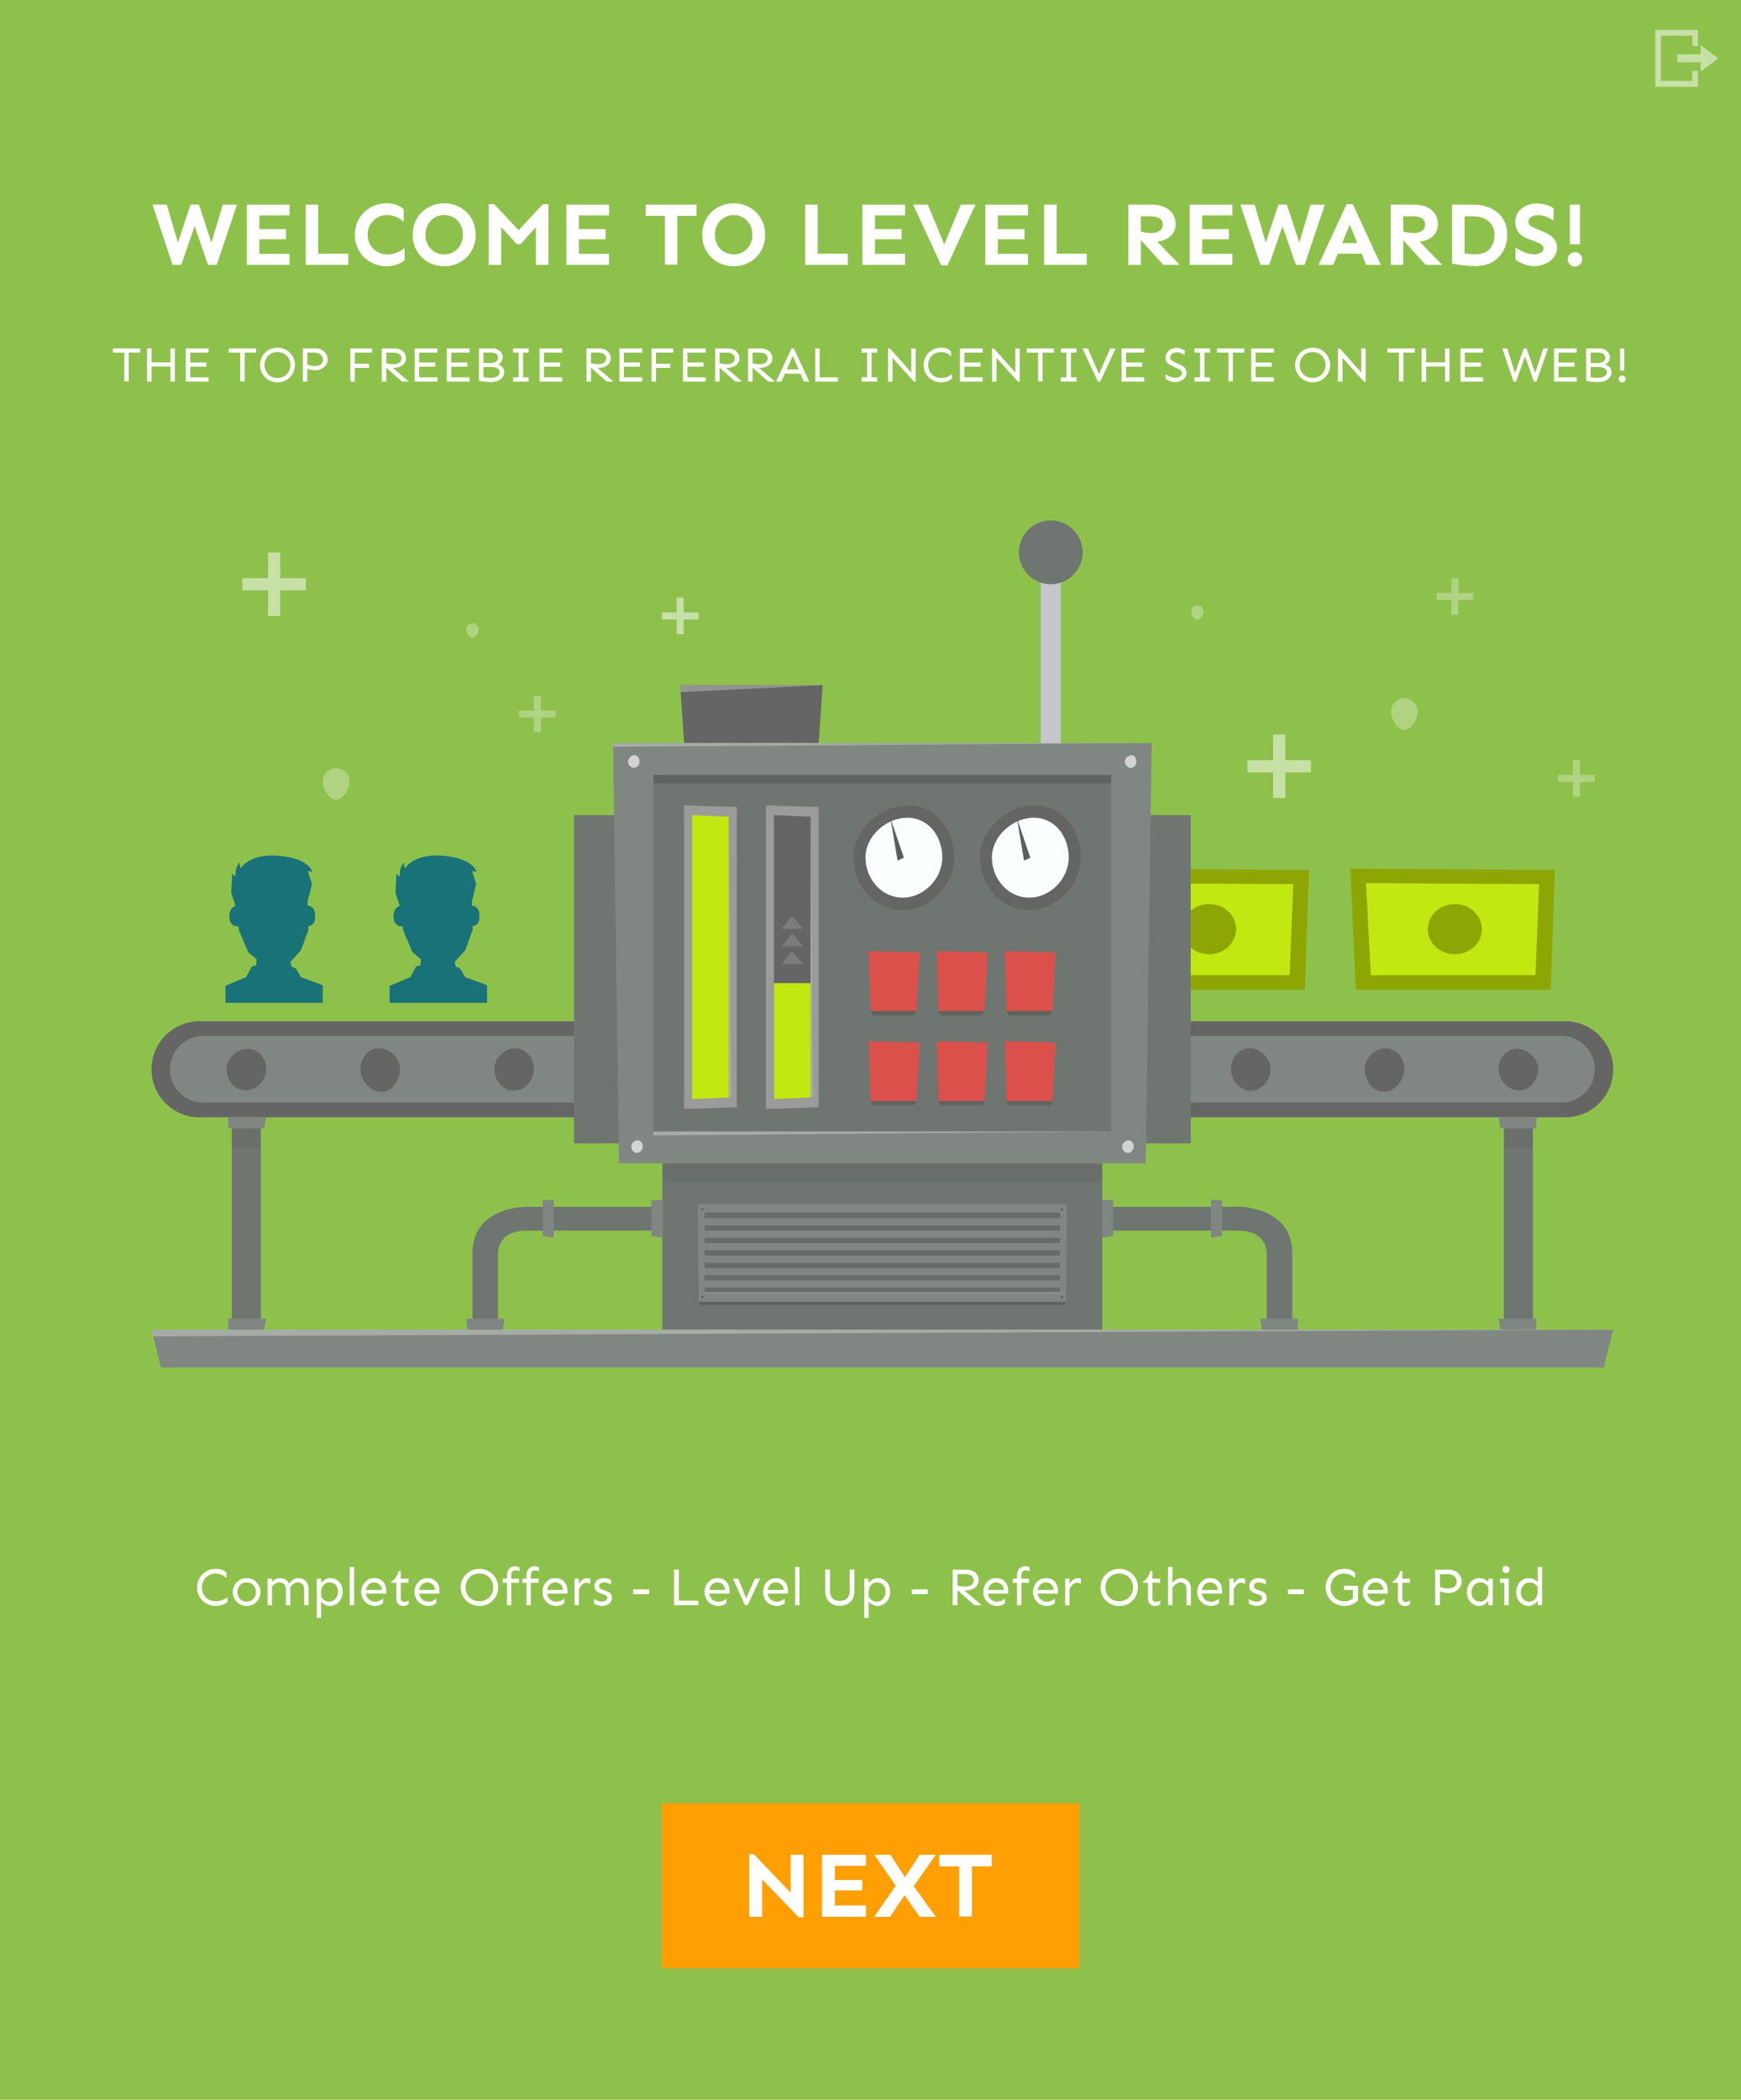 <?xml version="1.0" encoding="utf-8"?>
<!-- Generator: Adobe Illustrator 16.0.0, SVG Export Plug-In . SVG Version: 6.00 Build 0)  -->
<!DOCTYPE svg PUBLIC "-//W3C//DTD SVG 1.1//EN" "http://www.w3.org/Graphics/SVG/1.1/DTD/svg11.dtd">
<svg version="1.1" id="Layer_1" xmlns="http://www.w3.org/2000/svg" xmlns:xlink="http://www.w3.org/1999/xlink" x="0px" y="0px"
	 width="481.009px" height="579.844px" viewBox="0 0 481.009 579.844" enable-background="new 0 0 481.009 579.844"
	 xml:space="preserve">
<g>
	<rect fill="#8EC14C" width="481.009" height="579.844"/>
	<g>
		<g>
			<path fill="#FFFFFF" d="M59.859,73.152h-2.385l-3.701-10.707l-3.702,10.707h-2.385l-5.54-16.644h3.925l3.081,10.508l3.502-10.508
				h2.311l3.453,10.508l3.13-10.508h3.925L59.859,73.152z"/>
			<path fill="#FFFFFF" d="M71.658,59.489v3.776h7.353v2.807h-7.353v4.024h8.322v3.055H68.205V56.508h11.775v2.981H71.658z"/>
			<path fill="#FFFFFF" d="M87.903,70.047h8.322v3.105H84.45V56.508h3.453V70.047z"/>
			<path fill="#FFFFFF" d="M106.831,56.136c2.086,0,3.552,0.621,4.695,1.615v3.477c-1.217-0.919-2.385-1.838-4.596-1.838
				c-2.981,0-5.366,2.335-5.366,5.44c0,3.105,2.385,5.416,5.366,5.416c2.211,0,3.602-0.795,4.844-1.764v3.354
				c-1.143,1.019-2.857,1.689-4.943,1.689c-4.77,0-8.794-3.552-8.794-8.694S102.061,56.136,106.831,56.136L106.831,56.136z"/>
			<path fill="#FFFFFF" d="M131.422,64.83c0,5.142-3.925,8.694-8.694,8.694s-8.719-3.552-8.719-8.694s3.95-8.694,8.719-8.694
				S131.422,59.688,131.422,64.83z M117.536,64.83c0,3.105,2.211,5.416,5.192,5.416s5.167-2.31,5.167-5.416
				c0-3.105-2.186-5.44-5.167-5.44S117.536,61.725,117.536,64.83z"/>
			<path fill="#FFFFFF" d="M151.518,73.152h-3.453V62.719l-4.248,4.72h-1.019l-4.322-4.72v10.433h-3.453V56.384h1.516l6.757,7.179
				l6.707-7.179h1.516V73.152z"/>
			<path fill="#FFFFFF" d="M159.937,59.489v3.776h7.353v2.807h-7.353v4.024h8.322v3.055h-11.775V56.508h11.775v2.981H159.937z"/>
			<path fill="#FFFFFF" d="M192.452,59.614h-5.316v13.464h-3.428V59.614h-5.316v-3.105h14.06V59.614z"/>
			<path fill="#FFFFFF" d="M211.405,64.83c0,5.142-3.925,8.694-8.694,8.694s-8.719-3.552-8.719-8.694s3.95-8.694,8.719-8.694
				S211.405,59.688,211.405,64.83z M197.519,64.83c0,3.105,2.211,5.416,5.192,5.416s5.167-2.31,5.167-5.416
				c0-3.105-2.186-5.44-5.167-5.44S197.519,61.725,197.519,64.83z"/>
			<path fill="#FFFFFF" d="M225.911,70.047h8.322v3.105h-11.775V56.508h3.453V70.047z"/>
			<path fill="#FFFFFF" d="M241.733,59.489v3.776h7.353v2.807h-7.353v4.024h8.322v3.055H238.28V56.508h11.775v2.981H241.733z"/>
			<path fill="#FFFFFF" d="M261.754,73.276h-1.714l-7.75-16.768h4.049l4.546,11.005l4.571-11.005h4.049L261.754,73.276z"/>
			<path fill="#FFFFFF" d="M275.689,59.489v3.776h7.353v2.807h-7.353v4.024h8.322v3.055h-11.775V56.508h11.775v2.981H275.689z"/>
			<path fill="#FFFFFF" d="M291.934,70.047h8.322v3.105h-11.775V56.508h3.453V70.047z"/>
			<path fill="#FFFFFF" d="M321.419,73.152l-6.21-6.832v6.832h-3.453V56.508h6.757c3.105,0,6.285,1.714,6.285,5.391
				c0,2.882-2.36,4.596-5.068,4.819l6.235,6.434H321.419z M315.209,59.737v4.198c0.819,0.249,1.813,0.422,2.807,0.422
				c1.987,0,3.254-0.845,3.254-2.335c0-1.615-1.416-2.285-3.205-2.285L315.209,59.737z"/>
			<path fill="#FFFFFF" d="M332.149,59.489v3.776h7.353v2.807h-7.353v4.024h8.322v3.055h-11.775V56.508h11.775v2.981H332.149z"/>
			<path fill="#FFFFFF" d="M360.417,73.152h-2.385l-3.701-10.707l-3.702,10.707h-2.385l-5.54-16.644h3.925l3.081,10.508
				l3.502-10.508h2.311l3.453,10.508l3.13-10.508h3.925L360.417,73.152z"/>
			<path fill="#FFFFFF" d="M376.189,70.047h-6.583l-1.267,3.105h-4.049l7.75-16.768h1.714l7.75,16.768h-4.049L376.189,70.047z
				 M374.997,67.115l-2.086-5.092l-2.087,5.092H374.997z"/>
			<path fill="#FFFFFF" d="M393.9,73.152l-6.21-6.832v6.832h-3.453V56.508h6.757c3.105,0,6.285,1.714,6.285,5.391
				c0,2.882-2.36,4.596-5.068,4.819l6.235,6.434H393.9z M387.69,59.737v4.198c0.819,0.249,1.813,0.422,2.807,0.422
				c1.987,0,3.254-0.845,3.254-2.335c0-1.615-1.416-2.285-3.205-2.285L387.69,59.737z"/>
			<path fill="#FFFFFF" d="M416.43,64.731c0,4.918-3.254,8.744-8.62,8.744c-2.285,0-4.621-0.273-6.632-0.67V56.508h6.036
				C412.058,56.508,416.43,59.365,416.43,64.731z M404.63,59.738v10.21c0.994,0.199,2.136,0.273,3.081,0.273
				c3.428,0,5.191-2.26,5.191-5.366c0-3.329-2.583-5.117-5.813-5.117H404.63z"/>
			<path fill="#FFFFFF" d="M429.221,57.502v3.403c-1.192-0.746-2.509-1.491-4.223-1.491c-1.292,0-2.732,0.546-2.732,1.813
				c0,1.093,1.093,1.515,2.484,2.087l2.037,0.844c2.335,0.994,3.378,2.41,3.378,4.248c0,2.956-2.856,5.067-6.31,5.067
				c-1.938,0-3.801-0.795-5.142-1.739v-3.403c1.441,1.043,3.229,1.888,5.217,1.888c1.391,0,2.534-0.546,2.534-1.64
				c0-0.87-0.969-1.391-1.938-1.739l-2.559-0.994c-2.583-0.994-3.304-2.683-3.304-4.621c0-3.056,2.807-5.043,5.912-5.043
				C426.514,56.185,428.153,56.806,429.221,57.502z"/>
			<path fill="#FFFFFF" d="M437.12,71.612c0,1.093-0.894,2.012-1.987,2.012c-1.093,0-1.987-0.919-1.987-2.012
				c0-1.093,0.894-1.987,1.987-1.987C436.226,69.625,437.12,70.519,437.12,71.612z M436.524,67.438h-2.782v-10.93h2.782V67.438z"/>
			<path fill="#FFFFFF" d="M38.734,97.375h-3.158v7.957h-1.23v-7.957h-3.158v-1.162h7.547V97.375z"/>
			<path fill="#FFFFFF" d="M48.318,96.213v9.16h-1.23v-4.143h-5.223v4.143h-1.23v-9.16h1.23v3.855h5.223v-3.855H48.318z"/>
			<path fill="#FFFFFF" d="M52.557,97.375v2.721h4.457v1.162h-4.457v2.953h5.045v1.162h-6.275v-9.16h6.275v1.162H52.557z"/>
			<path fill="#FFFFFF" d="M70.754,97.375h-3.158v7.957h-1.23v-7.957h-3.158v-1.162h7.547V97.375z"/>
			<path fill="#FFFFFF" d="M81.486,100.793c0,2.625-2.064,4.785-4.826,4.785s-4.826-2.16-4.826-4.785s2.064-4.785,4.826-4.785
				S81.486,98.168,81.486,100.793z M73.092,100.793c0,2.051,1.518,3.582,3.568,3.582s3.568-1.531,3.568-3.582
				s-1.518-3.582-3.568-3.582S73.092,98.742,73.092,100.793z"/>
			<path fill="#FFFFFF" d="M90.51,99.303c0,1.613-1.504,2.939-3.391,2.939c-0.943,0-1.736-0.232-2.215-0.451v3.582h-1.23v-9.16h3.65
				C88.896,96.213,90.51,97.416,90.51,99.303z M89.252,99.303c0-1.162-1.094-1.928-2.27-1.928h-2.078v3.295
				c0.492,0.205,1.354,0.41,2.174,0.41C88.459,101.08,89.252,100.328,89.252,99.303z"/>
			<path fill="#FFFFFF" d="M98.029,97.375v3.063h3.938v1.162h-3.938v3.773h-1.23v-9.16h5.988v1.162H98.029z"/>
			<path fill="#FFFFFF" d="M111.059,105.373l-4.348-3.855v3.855h-1.23v-9.16h3.514c1.572,0,3.186,0.861,3.186,2.748
				c0,1.709-1.668,2.611-3.254,2.611c-0.123,0-0.273,0-0.451-0.014l4.471,3.814H111.059z M106.711,97.375v2.939
				c0.602,0.164,1.34,0.26,2.037,0.26c1.381,0,2.174-0.629,2.174-1.613c0-1.025-0.957-1.586-2.133-1.586H106.711z"/>
			<path fill="#FFFFFF" d="M115.816,97.375v2.721h4.457v1.162h-4.457v2.953h5.045v1.162h-6.275v-9.16h6.275v1.162H115.816z"/>
			<path fill="#FFFFFF" d="M124.689,97.375v2.721h4.457v1.162h-4.457v2.953h5.045v1.162h-6.275v-9.16h6.275v1.162H124.689z"/>
			<path fill="#FFFFFF" d="M139.318,102.789c0,1.531-1.436,2.721-3.65,2.721c-1.135,0-2.475-0.15-3.336-0.342v-8.955h3.664
				c1.627,0,2.885,0.984,2.885,2.475c0,0.752-0.396,1.627-1.34,1.982C138.348,100.834,139.318,101.463,139.318,102.789z
				 M133.563,97.375v2.871h2.146c1.148,0,1.914-0.588,1.914-1.422c0-0.971-0.766-1.449-1.914-1.449H133.563z M138.061,102.789
				c0-0.998-1.053-1.449-2.324-1.449h-2.174v2.844c0.656,0.123,1.572,0.164,2.078,0.164
				C137.008,104.348,138.061,103.746,138.061,102.789z"/>
			<path fill="#FFFFFF" d="M144.514,97.375v6.836h1.545v1.162h-4.32v-1.162h1.545v-6.836h-1.545v-1.162h4.32v1.162H144.514z"/>
			<path fill="#FFFFFF" d="M150.297,97.375v2.721h4.457v1.162h-4.457v2.953h5.045v1.162h-6.275v-9.16h6.275v1.162H150.297z"/>
			<path fill="#FFFFFF" d="M167.619,105.373l-4.348-3.855v3.855h-1.23v-9.16h3.514c1.572,0,3.186,0.861,3.186,2.748
				c0,1.709-1.668,2.611-3.254,2.611c-0.123,0-0.273,0-0.451-0.014l4.471,3.814H167.619z M163.271,97.375v2.939
				c0.602,0.164,1.34,0.26,2.037,0.26c1.381,0,2.174-0.629,2.174-1.613c0-1.025-0.957-1.586-2.133-1.586H163.271z"/>
			<path fill="#FFFFFF" d="M172.377,97.375v2.721h4.457v1.162h-4.457v2.953h5.045v1.162h-6.275v-9.16h6.275v1.162H172.377z"/>
			<path fill="#FFFFFF" d="M181.25,97.375v3.063h3.938v1.162h-3.938v3.773h-1.23v-9.16h5.988v1.162H181.25z"/>
			<path fill="#FFFFFF" d="M189.932,97.375v2.721h4.457v1.162h-4.457v2.953h5.045v1.162h-6.275v-9.16h6.275v1.162H189.932z"/>
			<path fill="#FFFFFF" d="M203.152,105.373l-4.348-3.855v3.855h-1.23v-9.16h3.514c1.572,0,3.186,0.861,3.186,2.748
				c0,1.709-1.668,2.611-3.254,2.611c-0.123,0-0.273,0-0.451-0.014l4.471,3.814H203.152z M198.805,97.375v2.939
				c0.602,0.164,1.34,0.26,2.037,0.26c1.381,0,2.174-0.629,2.174-1.613c0-1.025-0.957-1.586-2.133-1.586H198.805z"/>
			<path fill="#FFFFFF" d="M212.258,105.373l-4.348-3.855v3.855h-1.23v-9.16h3.514c1.572,0,3.186,0.861,3.186,2.748
				c0,1.709-1.668,2.611-3.254,2.611c-0.123,0-0.273,0-0.451-0.014l4.471,3.814H212.258z M207.91,97.375v2.939
				c0.602,0.164,1.34,0.26,2.037,0.26c1.381,0,2.174-0.629,2.174-1.613c0-1.025-0.957-1.586-2.133-1.586H207.91z"/>
			<path fill="#FFFFFF" d="M221.158,103.186h-4.293l-0.971,2.188h-1.477l4.279-9.16h0.615l4.279,9.16h-1.477L221.158,103.186z
				 M220.652,102.023l-1.627-3.732l-1.654,3.732H220.652z"/>
			<path fill="#FFFFFF" d="M226.463,104.211h5.045v1.162h-6.275v-9.16h1.23V104.211z"/>
			<path fill="#FFFFFF" d="M240.805,97.375v6.836h1.545v1.162h-4.32v-1.162h1.545v-6.836h-1.545v-1.162h4.32v1.162H240.805z"/>
			<path fill="#FFFFFF" d="M253,105.373h-0.492l-5.92-6.549v6.549h-1.23v-9.16h0.492l5.92,6.631v-6.631H253V105.373z"/>
			<path fill="#FFFFFF" d="M262.762,96.992v1.354c-0.615-0.424-1.354-1.135-2.748-1.135c-2.051,0-3.568,1.531-3.568,3.582
				s1.518,3.582,3.568,3.582c1.395,0,2.379-0.574,3.021-1.066v1.23c-0.643,0.574-1.695,1.039-3.021,1.039
				c-2.762,0-4.826-2.16-4.826-4.785s2.064-4.785,4.826-4.785C261.34,96.008,262.119,96.418,262.762,96.992z"/>
			<path fill="#FFFFFF" d="M266.453,97.375v2.721h4.457v1.162h-4.457v2.953h5.045v1.162h-6.275v-9.16h6.275v1.162H266.453z"/>
			<path fill="#FFFFFF" d="M281.738,105.373h-0.492l-5.92-6.549v6.549h-1.23v-9.16h0.492l5.92,6.631v-6.631h1.23V105.373z"/>
			<path fill="#FFFFFF" d="M291.199,97.375h-3.158v7.957h-1.23v-7.957h-3.158v-1.162h7.547V97.375z"/>
			<path fill="#FFFFFF" d="M295.875,97.375v6.836h1.545v1.162h-4.32v-1.162h1.545v-6.836H293.1v-1.162h4.32v1.162H295.875z"/>
			<path fill="#FFFFFF" d="M303.955,105.373h-0.615l-4.279-9.16h1.477l3.09,7.082l3.131-7.082h1.477L303.955,105.373z"/>
			<path fill="#FFFFFF" d="M311.105,97.375v2.721h4.457v1.162h-4.457v2.953h5.045v1.162h-6.275v-9.16h6.275v1.162H311.105z"/>
			<path fill="#FFFFFF" d="M327.32,96.801v1.271c-0.52-0.383-1.271-0.793-2.119-0.793c-0.834,0-1.9,0.424-1.9,1.408
				c0,0.738,0.602,1.039,1.354,1.381l1.258,0.574c1.258,0.574,1.9,1.176,1.9,2.324c0,1.49-1.463,2.543-3.145,2.543
				c-1.053,0-1.969-0.424-2.625-0.889v-1.271c0.711,0.492,1.627,0.957,2.789,0.957c0.916,0,1.723-0.479,1.723-1.285
				c0-0.684-0.752-1.066-1.313-1.313l-1.518-0.684c-1.313-0.588-1.695-1.354-1.695-2.379c0-1.449,1.408-2.57,3.035-2.57
				C326.145,96.076,326.787,96.459,327.32,96.801z"/>
			<path fill="#FFFFFF" d="M332.775,97.375v6.836h1.545v1.162H330v-1.162h1.545v-6.836H330v-1.162h4.32v1.162H332.775z"/>
			<path fill="#FFFFFF" d="M343.781,97.375h-3.158v7.957h-1.23v-7.957h-3.158v-1.162h7.547V97.375z"/>
			<path fill="#FFFFFF" d="M346.912,97.375v2.721h4.457v1.162h-4.457v2.953h5.045v1.162h-6.275v-9.16h6.275v1.162H346.912z"/>
			<path fill="#FFFFFF" d="M367.488,100.793c0,2.625-2.064,4.785-4.826,4.785s-4.826-2.16-4.826-4.785s2.064-4.785,4.826-4.785
				S367.488,98.168,367.488,100.793z M359.094,100.793c0,2.051,1.518,3.582,3.568,3.582s3.568-1.531,3.568-3.582
				s-1.518-3.582-3.568-3.582S359.094,98.742,359.094,100.793z"/>
			<path fill="#FFFFFF" d="M377.318,105.373h-0.492l-5.92-6.549v6.549h-1.23v-9.16h0.492l5.92,6.631v-6.631h1.23V105.373z"/>
			<path fill="#FFFFFF" d="M390.881,97.375h-3.158v7.957h-1.23v-7.957h-3.158v-1.162h7.547V97.375z"/>
			<path fill="#FFFFFF" d="M400.465,96.213v9.16h-1.23v-4.143h-5.223v4.143h-1.23v-9.16h1.23v3.855h5.223v-3.855H400.465z"/>
			<path fill="#FFFFFF" d="M404.703,97.375v2.721h4.457v1.162h-4.457v2.953h5.045v1.162h-6.275v-9.16h6.275v1.162H404.703z"/>
			<path fill="#FFFFFF" d="M424.5,105.373h-0.697l-2.461-6.932l-2.488,6.932h-0.697l-3.076-9.16h1.34l2.146,6.809l2.42-6.809
				l0.793,0.014l2.352,6.795l2.242-6.809h1.34L424.5,105.373z"/>
			<path fill="#FFFFFF" d="M430.584,97.375v2.721h4.457v1.162h-4.457v2.953h5.045v1.162h-6.275v-9.16h6.275v1.162H430.584z"/>
			<path fill="#FFFFFF" d="M445.213,102.789c0,1.531-1.436,2.721-3.65,2.721c-1.135,0-2.475-0.15-3.336-0.342v-8.955h3.664
				c1.627,0,2.885,0.984,2.885,2.475c0,0.752-0.396,1.627-1.34,1.982C444.242,100.834,445.213,101.463,445.213,102.789z
				 M439.457,97.375v2.871h2.146c1.148,0,1.914-0.588,1.914-1.422c0-0.971-0.766-1.449-1.914-1.449H439.457z M443.955,102.789
				c0-0.998-1.053-1.449-2.324-1.449h-2.174v2.844c0.656,0.123,1.572,0.164,2.078,0.164
				C442.902,104.348,443.955,103.746,443.955,102.789z"/>
			<path fill="#FFFFFF" d="M449.137,104.662c0,0.52-0.438,0.957-0.957,0.957c-0.533,0-0.957-0.438-0.957-0.957
				c0-0.533,0.424-0.957,0.957-0.957C448.699,103.705,449.137,104.129,449.137,104.662z M448.74,102.365h-1.121v-6.152h1.121
				V102.365z"/>
		</g>
	</g>
	<g>
		<g>
			<path fill="#FFFFFF" d="M62.563,434.278v1.45c-0.659-0.454-1.45-1.216-2.944-1.216c-2.197,0-3.823,1.641-3.823,3.838
				s1.626,3.838,3.823,3.838c1.494,0,2.549-0.615,3.237-1.143v1.318c-0.688,0.615-1.816,1.113-3.237,1.113
				c-2.959,0-5.171-2.314-5.171-5.127s2.212-5.127,5.171-5.127C61.039,433.224,61.874,433.663,62.563,434.278z"/>
			<path fill="#FFFFFF" d="M71.967,439.64c0,2.08-1.597,3.838-3.823,3.838s-3.823-1.758-3.823-3.838s1.597-3.853,3.823-3.853
				S71.967,437.56,71.967,439.64z M65.565,439.64c0,1.421,1.011,2.666,2.578,2.666s2.578-1.245,2.578-2.666
				s-1.011-2.681-2.578-2.681S65.565,438.219,65.565,439.64z"/>
			<path fill="#FFFFFF" d="M85.253,438.79v4.468h-1.201l-0.015-4.351c0-1.26-0.688-1.948-1.846-1.948
				c-0.85,0-1.436,0.615-1.992,1.318v4.98h-1.201l-0.015-4.351c0-1.26-0.688-1.948-1.846-1.948c-0.806,0-1.45,0.542-1.992,1.201
				v5.098h-1.201v-7.324h1.201v0.938c0.469-0.527,1.201-1.084,2.197-1.084c1.055,0,2.036,0.498,2.534,1.494
				c0.688-0.806,1.436-1.494,2.52-1.494C83.891,435.787,85.253,436.769,85.253,438.79z"/>
			<path fill="#FFFFFF" d="M94.657,439.479c0,2.417-1.523,3.999-3.53,3.999c-0.835,0-1.772-0.498-2.402-1.201v4.497h-1.201v-10.84
				h1.201v1.245c0.513-0.776,1.406-1.392,2.52-1.392C93.134,435.787,94.657,437.252,94.657,439.479z M88.725,439.61l0.015,1.406
				c0.615,0.762,1.274,1.289,2.168,1.289c1.567,0,2.505-1.406,2.505-2.827s-0.938-2.52-2.358-2.52
				C89.721,436.959,88.71,438.043,88.725,439.61z"/>
			<path fill="#FFFFFF" d="M97.836,443.258h-1.201v-10.547h1.201V443.258z"/>
			<path fill="#FFFFFF" d="M106.713,440.064h-5.625c0.176,1.23,1.143,2.241,2.549,2.241c1.055,0,1.714-0.483,2.197-0.835v1.216
				c-0.293,0.293-1.055,0.791-2.197,0.791c-2.227,0-3.823-1.758-3.823-3.838s1.465-3.853,3.53-3.853c2.256,0,3.369,1.553,3.369,3.56
				V440.064z M105.526,439.039c-0.146-1.421-1.157-2.08-2.183-2.08c-1.201,0-2.021,0.923-2.227,2.08H105.526z"/>
			<path fill="#FFFFFF" d="M110.712,435.934h2.139v1.128h-2.139v4.292c0,0.615,0.308,0.981,0.952,0.981
				c0.586,0,0.952-0.176,1.245-0.352v0.981c-0.396,0.308-0.776,0.513-1.509,0.513c-1.245,0-1.89-0.82-1.89-2.065v-4.351h-1.406
				v-0.352c0.952-0.425,1.567-1.436,2.051-2.886h0.557V435.934z"/>
			<path fill="#FFFFFF" d="M121.42,440.064h-5.625c0.176,1.23,1.143,2.241,2.549,2.241c1.055,0,1.714-0.483,2.197-0.835v1.216
				c-0.293,0.293-1.055,0.791-2.197,0.791c-2.227,0-3.823-1.758-3.823-3.838s1.465-3.853,3.53-3.853c2.256,0,3.369,1.553,3.369,3.56
				V440.064z M120.233,439.039c-0.146-1.421-1.157-2.08-2.183-2.08c-1.201,0-2.021,0.923-2.227,2.08H120.233z"/>
			<path fill="#FFFFFF" d="M137.621,438.351c0,2.813-2.212,5.127-5.171,5.127s-5.171-2.314-5.171-5.127s2.212-5.127,5.171-5.127
				S137.621,435.538,137.621,438.351z M128.627,438.351c0,2.197,1.626,3.838,3.823,3.838s3.823-1.641,3.823-3.838
				s-1.626-3.838-3.823-3.838S128.627,436.153,128.627,438.351z"/>
			<path fill="#FFFFFF" d="M141.254,435.128v0.806h2.139v1.128h-2.139v6.196h-1.201v-6.196h-1.157v-1.128h1.157v-0.938
				c0-1.714,1.172-2.505,2.271-2.505c0.498,0,0.923,0.146,1.216,0.396v1.055c-0.293-0.19-0.732-0.322-1.143-0.308
				C141.679,433.663,141.254,434.044,141.254,435.128z"/>
			<path fill="#FFFFFF" d="M146.645,435.128v0.806h2.139v1.128h-2.139v6.196h-1.201v-6.196h-1.157v-1.128h1.157v-0.938
				c0-1.714,1.172-2.505,2.271-2.505c0.498,0,0.923,0.146,1.216,0.396v1.055c-0.293-0.19-0.732-0.322-1.143-0.308
				C147.069,433.663,146.645,434.044,146.645,435.128z"/>
			<path fill="#FFFFFF" d="M156.767,440.064h-5.625c0.176,1.23,1.143,2.241,2.549,2.241c1.055,0,1.714-0.483,2.197-0.835v1.216
				c-0.293,0.293-1.055,0.791-2.197,0.791c-2.227,0-3.823-1.758-3.823-3.838s1.465-3.853,3.53-3.853c2.256,0,3.369,1.553,3.369,3.56
				V440.064z M155.58,439.039c-0.146-1.421-1.157-2.08-2.183-2.08c-1.201,0-2.021,0.923-2.227,2.08H155.58z"/>
			<path fill="#FFFFFF" d="M163.095,435.992v1.436c-0.308-0.234-0.688-0.381-1.069-0.381c-0.996,0-1.538,0.806-2.08,1.787v4.424
				h-1.201v-7.324h1.201v1.465c0.557-0.967,1.421-1.611,2.256-1.611C162.538,435.787,162.831,435.86,163.095,435.992z"/>
			<path fill="#FFFFFF" d="M168.822,436.344v1.289c-0.41-0.308-1.187-0.674-1.919-0.674c-0.923,0-1.377,0.527-1.377,0.996
				c0,0.366,0.22,0.791,0.894,1.025l1.23,0.439c0.952,0.337,1.421,0.981,1.421,1.816c0,1.245-1.128,2.241-2.695,2.241
				c-0.864,0-1.919-0.396-2.256-0.645v-1.289c0.41,0.308,1.436,0.762,2.168,0.762c0.923,0,1.494-0.454,1.494-1.069
				c0-0.469-0.366-0.703-1.055-0.952l-1.084-0.396c-1.143-0.425-1.406-1.099-1.406-1.934c0-1.245,1.011-2.168,2.578-2.168
				C167.68,435.787,168.485,436.095,168.822,436.344z"/>
			<path fill="#FFFFFF" d="M179.34,440.211h-4.409v-1.318h4.409V440.211z"/>
			<path fill="#FFFFFF" d="M187.543,442.013h5.405v1.245h-6.724v-9.814h1.318V442.013z"/>
			<path fill="#FFFFFF" d="M201.562,440.064h-5.625c0.176,1.23,1.143,2.241,2.549,2.241c1.055,0,1.714-0.483,2.197-0.835v1.216
				c-0.293,0.293-1.055,0.791-2.197,0.791c-2.227,0-3.823-1.758-3.823-3.838s1.465-3.853,3.53-3.853c2.256,0,3.369,1.553,3.369,3.56
				V440.064z M200.375,439.039c-0.146-1.421-1.157-2.08-2.183-2.08c-1.201,0-2.021,0.923-2.227,2.08H200.375z"/>
			<path fill="#FFFFFF" d="M206.557,443.258h-0.747l-3.296-7.324h1.436l2.212,5.391l2.402-5.391h1.436L206.557,443.258z"/>
			<path fill="#FFFFFF" d="M217.704,440.064h-5.625c0.176,1.23,1.143,2.241,2.549,2.241c1.055,0,1.714-0.483,2.197-0.835v1.216
				c-0.293,0.293-1.055,0.791-2.197,0.791c-2.227,0-3.823-1.758-3.823-3.838s1.465-3.853,3.53-3.853c2.256,0,3.369,1.553,3.369,3.56
				V440.064z M216.518,439.039c-0.146-1.421-1.157-2.08-2.183-2.08c-1.201,0-2.021,0.923-2.227,2.08H216.518z"/>
			<path fill="#FFFFFF" d="M220.883,443.258h-1.201v-10.547h1.201V443.258z"/>
			<path fill="#FFFFFF" d="M236.073,439.376c0,2.563-1.743,4.072-4.043,4.072s-4.043-1.509-4.043-4.072v-5.962h1.318v5.918
				c0,1.992,1.26,2.783,2.725,2.769s2.725-0.776,2.725-2.769v-5.918h1.318V439.376z"/>
			<path fill="#FFFFFF" d="M245.917,439.479c0,2.417-1.523,3.999-3.53,3.999c-0.835,0-1.772-0.498-2.402-1.201v4.497h-1.201v-10.84
				h1.201v1.245c0.513-0.776,1.406-1.392,2.52-1.392C244.394,435.787,245.917,437.252,245.917,439.479z M239.984,439.61l0.015,1.406
				c0.615,0.762,1.274,1.289,2.168,1.289c1.567,0,2.505-1.406,2.505-2.827s-0.938-2.52-2.358-2.52
				C240.98,436.959,239.97,438.043,239.984,439.61z"/>
			<path fill="#FFFFFF" d="M256.332,440.211h-4.409v-1.318h4.409V440.211z"/>
			<path fill="#FFFFFF" d="M269.193,443.258l-4.658-4.131v4.131h-1.318v-9.814h3.765c1.685,0,3.413,0.923,3.413,2.944
				c0,1.831-1.787,2.798-3.486,2.798c-0.132,0-0.293,0-0.483-0.015l4.79,4.087H269.193z M264.535,434.688v3.149
				c0.645,0.176,1.436,0.278,2.183,0.278c1.479,0,2.329-0.674,2.329-1.729c0-1.099-1.025-1.699-2.285-1.699H264.535z"/>
			<path fill="#FFFFFF" d="M278.554,440.064h-5.625c0.176,1.23,1.143,2.241,2.549,2.241c1.055,0,1.714-0.483,2.197-0.835v1.216
				c-0.293,0.293-1.055,0.791-2.197,0.791c-2.227,0-3.823-1.758-3.823-3.838s1.465-3.853,3.53-3.853c2.256,0,3.369,1.553,3.369,3.56
				V440.064z M277.367,439.039c-0.146-1.421-1.157-2.08-2.183-2.08c-1.201,0-2.021,0.923-2.227,2.08H277.367z"/>
			<path fill="#FFFFFF" d="M282.187,435.128v0.806h2.139v1.128h-2.139v6.196h-1.201v-6.196h-1.157v-1.128h1.157v-0.938
				c0-1.714,1.172-2.505,2.271-2.505c0.498,0,0.923,0.146,1.216,0.396v1.055c-0.293-0.19-0.732-0.322-1.143-0.308
				C282.611,433.663,282.187,434.044,282.187,435.128z"/>
			<path fill="#FFFFFF" d="M292.309,440.064h-5.625c0.176,1.23,1.143,2.241,2.549,2.241c1.055,0,1.714-0.483,2.197-0.835v1.216
				c-0.293,0.293-1.055,0.791-2.197,0.791c-2.227,0-3.823-1.758-3.823-3.838s1.465-3.853,3.53-3.853c2.256,0,3.369,1.553,3.369,3.56
				V440.064z M291.122,439.039c-0.146-1.421-1.157-2.08-2.183-2.08c-1.201,0-2.021,0.923-2.227,2.08H291.122z"/>
			<path fill="#FFFFFF" d="M298.637,435.992v1.436c-0.308-0.234-0.688-0.381-1.069-0.381c-0.996,0-1.538,0.806-2.08,1.787v4.424
				h-1.201v-7.324h1.201v1.465c0.557-0.967,1.421-1.611,2.256-1.611C298.08,435.787,298.373,435.86,298.637,435.992z"/>
			<path fill="#FFFFFF" d="M314.398,438.351c0,2.813-2.212,5.127-5.171,5.127s-5.171-2.314-5.171-5.127s2.212-5.127,5.171-5.127
				S314.398,435.538,314.398,438.351z M305.404,438.351c0,2.197,1.626,3.838,3.823,3.838s3.823-1.641,3.823-3.838
				s-1.626-3.838-3.823-3.838S305.404,436.153,305.404,438.351z"/>
			<path fill="#FFFFFF" d="M318.397,435.934h2.139v1.128h-2.139v4.292c0,0.615,0.308,0.981,0.952,0.981
				c0.586,0,0.952-0.176,1.245-0.352v0.981c-0.396,0.308-0.776,0.513-1.509,0.513c-1.245,0-1.89-0.82-1.89-2.065v-4.351h-1.406
				v-0.352c0.952-0.425,1.567-1.436,2.051-2.886h0.557V435.934z"/>
			<path fill="#FFFFFF" d="M329.018,438.79v4.468h-1.201l-0.015-4.351c0-1.26-0.542-1.948-1.699-1.948
				c-0.776,0-1.597,0.674-2.183,1.436v4.863h-1.201v-10.547h1.201v4.38c0.454-0.571,1.392-1.304,2.388-1.304
				C327.802,435.787,329.018,436.769,329.018,438.79z"/>
			<path fill="#FFFFFF" d="M337.675,440.064h-5.625c0.176,1.23,1.143,2.241,2.549,2.241c1.055,0,1.714-0.483,2.197-0.835v1.216
				c-0.293,0.293-1.055,0.791-2.197,0.791c-2.227,0-3.823-1.758-3.823-3.838s1.465-3.853,3.53-3.853c2.256,0,3.369,1.553,3.369,3.56
				V440.064z M336.488,439.039c-0.146-1.421-1.157-2.08-2.183-2.08c-1.201,0-2.021,0.923-2.227,2.08H336.488z"/>
			<path fill="#FFFFFF" d="M344.003,435.992v1.436c-0.308-0.234-0.688-0.381-1.069-0.381c-0.996,0-1.538,0.806-2.08,1.787v4.424
				h-1.201v-7.324h1.201v1.465c0.557-0.967,1.421-1.611,2.256-1.611C343.446,435.787,343.739,435.86,344.003,435.992z"/>
			<path fill="#FFFFFF" d="M349.73,436.344v1.289c-0.41-0.308-1.187-0.674-1.919-0.674c-0.923,0-1.377,0.527-1.377,0.996
				c0,0.366,0.22,0.791,0.894,1.025l1.23,0.439c0.952,0.337,1.421,0.981,1.421,1.816c0,1.245-1.128,2.241-2.695,2.241
				c-0.864,0-1.919-0.396-2.256-0.645v-1.289c0.41,0.308,1.436,0.762,2.168,0.762c0.923,0,1.494-0.454,1.494-1.069
				c0-0.469-0.366-0.703-1.055-0.952l-1.084-0.396c-1.143-0.425-1.406-1.099-1.406-1.934c0-1.245,1.011-2.168,2.578-2.168
				C348.588,435.787,349.394,436.095,349.73,436.344z"/>
			<path fill="#FFFFFF" d="M360.248,440.211h-4.409v-1.318h4.409V440.211z"/>
			<path fill="#FFFFFF" d="M375.204,441.925c-0.703,0.762-2.065,1.553-3.779,1.553c-2.959,0-5.171-2.314-5.171-5.127
				s2.212-5.127,5.171-5.127c1.421,0,2.256,0.439,2.944,1.055v1.45c-0.659-0.454-1.45-1.216-2.944-1.216
				c-2.197,0-3.823,1.641-3.823,3.838s1.626,3.838,3.823,3.838c1.479,0,2.007-0.557,2.344-0.835l0.015-2.285h-2.461v-1.172h3.882
				V441.925z"/>
			<path fill="#FFFFFF" d="M383.422,440.064h-5.625c0.176,1.23,1.143,2.241,2.549,2.241c1.055,0,1.714-0.483,2.197-0.835v1.216
				c-0.293,0.293-1.055,0.791-2.197,0.791c-2.227,0-3.823-1.758-3.823-3.838s1.465-3.853,3.53-3.853c2.256,0,3.369,1.553,3.369,3.56
				V440.064z M382.235,439.039c-0.146-1.421-1.157-2.08-2.183-2.08c-1.201,0-2.021,0.923-2.227,2.08H382.235z"/>
			<path fill="#FFFFFF" d="M387.421,435.934h2.139v1.128h-2.139v4.292c0,0.615,0.308,0.981,0.952,0.981
				c0.586,0,0.952-0.176,1.245-0.352v0.981c-0.396,0.308-0.776,0.513-1.509,0.513c-1.245,0-1.89-0.82-1.89-2.065v-4.351h-1.406
				v-0.352c0.952-0.425,1.567-1.436,2.051-2.886h0.557V435.934z"/>
			<path fill="#FFFFFF" d="M403.827,436.754c0,1.729-1.611,3.149-3.633,3.149c-1.011,0-1.86-0.249-2.373-0.483v3.838h-1.318v-9.814
				h3.911C402.099,433.443,403.827,434.732,403.827,436.754z M402.479,436.754c0-1.245-1.172-2.065-2.432-2.065h-2.227v3.53
				c0.527,0.22,1.45,0.439,2.329,0.439C401.63,438.658,402.479,437.853,402.479,436.754z"/>
			<path fill="#FFFFFF" d="M411.225,436.915v-0.981h1.201v7.324h-1.201v-1.245c-0.513,0.776-1.406,1.465-2.52,1.465
				c-1.89,0-3.413-1.538-3.413-3.765c0-2.417,1.523-3.926,3.53-3.926C409.657,435.787,410.595,436.212,411.225,436.915z
				 M406.537,439.713c0,1.421,0.938,2.593,2.358,2.593c1.333,0,2.344-1.157,2.329-2.725l-0.015-1.406
				c-0.615-0.762-1.274-1.216-2.168-1.216C407.475,436.959,406.537,438.292,406.537,439.713z"/>
			<path fill="#FFFFFF" d="M416.835,435.934v7.324h-1.201v-6.196h-1.157v-1.128H416.835z M415.092,433.414
				c0-0.527,0.425-0.996,0.996-0.996c0.557,0,0.996,0.469,0.996,0.996c0,0.513-0.439,0.996-0.996,0.996
				C415.517,434.41,415.092,433.927,415.092,433.414z"/>
			<path fill="#FFFFFF" d="M426.049,443.258h-1.201v-1.245c-0.513,0.776-1.406,1.465-2.52,1.465c-1.89,0-3.413-1.538-3.413-3.765
				c0-2.417,1.523-3.926,3.53-3.926c0.835,0,1.772,0.425,2.402,1.128v-4.204h1.201V443.258z M420.16,439.713
				c0,1.421,0.938,2.593,2.358,2.593c1.333,0,2.344-1.157,2.329-2.725l-0.015-1.406c-0.615-0.762-1.274-1.187-2.168-1.187
				C421.098,436.988,420.16,438.292,420.16,439.713z"/>
		</g>
	</g>
	<path fill="#42352C" d="M87.397,188.673c0.014-0.015,0.027-0.03,0.042-0.045C87.439,188.628,87.421,188.642,87.397,188.673z"/>
	<path fill="#197278" d="M134.565,272.055l-6.052-2.213l-1.33-2.332l-1.331-0.655l-0.199-1.261l2.881-3.195l2.07-5.645l-0.029-0.972
		c2.248-0.385,1.864-2.839,1.864-2.839c0.018-2.383-1.237-2.799-2.031-2.827l-0.033-1.104l1.185-4.899c0,0-0.553-1.774-1.055-3.339
		c-0.167-0.524,1.147,0.033,1.147,0.033s-0.51-3.623-8.965-4.463c-8.454-0.84-10.805,3.462-10.805,3.462
		c-0.471-1.246-0.224-1.726-0.123-1.857c-1.653,1.757-1.285,4.126-1.285,4.126l-0.944-0.75l-0.267,5.18l1.043,3.24l0.076,0.466
		c-0.674,0.176-1.643,0.812-1.649,3.03c0,0-0.071,2.704,2.523,2.573l0.148,1.089l2.542,6.031l2.351,1.973l-0.14,1.663l-1.208,0.327
		l-1.557,2.917l-5.728,2.416v4.707h26.9V272.055z M112.465,248.25v-0.004l0.001,0L112.465,248.25z"/>
	<path fill="#197278" d="M89.183,272.055l-6.052-2.213l-1.33-2.332l-1.331-0.655l-0.199-1.261l2.881-3.195l2.07-5.645l-0.029-0.972
		c2.247-0.385,1.864-2.839,1.864-2.839c0.018-2.383-1.238-2.799-2.031-2.827l-0.033-1.104l1.185-4.899c0,0-0.553-1.774-1.055-3.339
		c-0.166-0.524,1.147,0.033,1.147,0.033s-0.51-3.623-8.965-4.463c-8.454-0.84-10.805,3.462-10.805,3.462
		c-0.471-1.246-0.224-1.726-0.123-1.857c-1.652,1.757-1.285,4.126-1.285,4.126l-0.944-0.75l-0.266,5.18l1.042,3.24L65,250.211
		c-0.674,0.176-1.643,0.812-1.649,3.03c0,0-0.07,2.704,2.523,2.573l0.147,1.089l2.543,6.031l2.351,1.973l-0.14,1.663l-1.208,0.327
		l-1.557,2.917l-5.728,2.416v4.707h26.9V272.055z M67.083,248.25v-0.004l0,0L67.083,248.25z"/>
	<g>
		<path fill="#656565" d="M316.54,295.276c0,7.327,5.939,13.267,13.266,13.267h102.629c7.327,0,13.267-5.94,13.267-13.267l0,0
			c0-7.328-5.939-13.266-13.267-13.266H329.806C322.479,282.01,316.54,287.948,316.54,295.276L316.54,295.276z"/>
		<path fill="#808782" d="M319.198,295.276c0,5.089,4.126,9.216,9.216,9.216h102.968c5.089,0,9.216-4.127,9.216-9.216l0,0
			c0-5.09-4.126-9.216-9.216-9.216H328.414C323.325,286.06,319.198,290.186,319.198,295.276L319.198,295.276z"/>
		<rect x="415.493" y="308.543" fill="#6F7571" width="8.036" height="58.635"/>
		<path fill="#656565" d="M377.055,295.276c0,3.025,2.146,6.233,5.171,6.233c3.023,0,5.782-3.208,5.782-6.233
			c0-3.023-2.165-5.814-5.188-5.814C379.794,289.462,377.055,292.252,377.055,295.276z"/>
		<path fill="#656565" d="M414.035,295.276c0,3.025,2.609,5.845,5.634,5.845c3.023,0,5.318-2.82,5.318-5.845
			c0-3.023-2.808-5.655-5.832-5.655C416.131,289.621,414.035,292.252,414.035,295.276z"/>
		<path fill="#656565" d="M340.074,295.276c0,3.025,2.451,5.914,5.476,5.914c3.023,0,5.476-2.889,5.476-5.914
			c0-3.023-2.741-5.814-5.765-5.814C342.237,289.462,340.074,292.252,340.074,295.276z"/>
		<polygon fill="#808782" points="424.58,308.543 424.394,311.573 414.537,311.573 414.035,308.543 		"/>
		<polygon fill="#808782" points="424.58,364.148 424.394,367.178 414.537,367.178 414.035,364.148 		"/>
		<rect x="415.493" y="311.573" opacity="0.05" width="8.036" height="5.315"/>
	</g>
	<g>
		<polygon fill="#8EA604" points="361.654,240.25 360.519,273.298 306.663,273.298 305.149,239.872 		"/>
		<polygon fill="#C2E812" points="357.302,244.157 356.312,269.302 310.82,269.302 309.5,243.869 		"/>
		<ellipse fill="#8EA604" cx="334.039" cy="256.585" rx="7.473" ry="6.943"/>
	</g>
	<rect x="316.54" y="225.073" fill="#6F7571" width="12.438" height="90.653"/>
	<path fill="#656565" d="M171.022,295.276c0,7.327-5.939,13.267-13.266,13.267H55.127c-7.327,0-13.267-5.94-13.267-13.267l0,0
		c0-7.328,5.939-13.266,13.267-13.266h102.629C165.083,282.01,171.022,287.948,171.022,295.276L171.022,295.276z"/>
	<path fill="#808782" d="M168.364,295.276c0,5.089-4.126,9.216-9.216,9.216H56.181c-5.089,0-9.216-4.127-9.216-9.216l0,0
		c0-5.09,4.126-9.216,9.216-9.216h102.968C164.238,286.06,168.364,290.186,168.364,295.276L168.364,295.276z"/>
	<rect x="158.585" y="225.073" fill="#6F7571" width="12.438" height="90.653"/>
	<polygon fill="#808782" points="316.54,321.256 171.022,321.256 169.364,205.173 318.198,205.173 	"/>
	<rect x="180.558" y="213.989" fill="#6F7571" width="126.447" height="98.451"/>
	<rect x="287.547" y="152.52" fill="#C4C6CC" width="5.536" height="52.653"/>
	<circle fill="#6F7571" cx="290.314" cy="152.52" r="8.812"/>
	<path fill="#D3D3D3" d="M176.706,210.298c0,0.878-0.711,1.744-1.589,1.744s-1.589-0.866-1.589-1.744
		c0-0.877,0.884-1.754,1.762-1.754C176.167,208.544,176.706,209.42,176.706,210.298z"/>
	<path fill="#D3D3D3" d="M313.984,210.298c0,0.878-0.712,1.744-1.589,1.744c-0.878,0-1.59-0.866-1.59-1.744
		c0-0.877,0.884-1.754,1.762-1.754C313.445,208.544,313.984,209.42,313.984,210.298z"/>
	<path fill="#D3D3D3" d="M177.587,316.626c0,0.878-0.712,1.744-1.589,1.744s-1.589-0.865-1.589-1.744
		c0-0.877,0.884-1.755,1.762-1.755C177.048,314.872,177.587,315.749,177.587,316.626z"/>
	<path fill="#D3D3D3" d="M313.223,316.626c0,0.878-0.712,1.744-1.589,1.744s-1.589-0.865-1.589-1.744
		c0-0.877,0.884-1.755,1.762-1.755C312.684,314.872,313.223,315.749,313.223,316.626z"/>
	<g>
		<polygon fill="#DB504A" points="272.918,263.022 271.978,279.178 259.292,279.178 258.822,262.647 		"/>
		<polygon opacity="0.15" points="259.801,280.344 259.292,279.178 271.961,279.178 271.343,280.344 		"/>
	</g>
	<g>
		<polygon fill="#DB504A" points="291.706,263.022 290.767,279.178 278.081,279.178 277.611,262.647 		"/>
		<polygon opacity="0.15" points="278.593,280.344 278.082,279.178 290.754,279.178 290.135,280.344 		"/>
	</g>
	<g>
		<polygon fill="#DB504A" points="254.128,263.022 253.188,279.178 240.502,279.178 240.032,262.647 		"/>
		<polygon opacity="0.15" points="241.034,280.344 240.525,279.178 253.197,279.178 252.577,280.344 		"/>
	</g>
	<g>
		<polygon fill="#DB504A" points="272.918,287.899 271.978,304.055 259.292,304.055 258.822,287.524 		"/>
		<polygon opacity="0.15" points="259.801,305.221 259.292,304.055 271.961,304.055 271.343,305.221 		"/>
	</g>
	<g>
		<polygon fill="#DB504A" points="291.706,287.899 290.767,304.055 278.081,304.055 277.611,287.524 		"/>
		<polygon opacity="0.15" points="278.593,305.221 278.082,304.055 290.754,304.055 290.135,305.221 		"/>
	</g>
	<g>
		<polygon fill="#DB504A" points="254.128,287.899 253.188,304.055 240.502,304.055 240.032,287.524 		"/>
		<polygon opacity="0.15" points="241.034,305.221 240.525,304.055 253.197,304.055 252.577,305.221 		"/>
	</g>
	<g>
		<path fill="#656565" d="M298.559,236.783c0,7.674-6.655,14.517-14.331,14.517s-13.466-6.843-13.466-14.517
			c0-7.676,7.458-14.391,15.134-14.391C293.571,222.392,298.559,229.106,298.559,236.783z"/>
		<path fill="#FAFEFF" d="M295.271,236.797c0,5.86-5.081,11.084-10.94,11.084c-5.86,0-10.28-5.224-10.28-11.084
			c0-5.86,5.693-10.984,11.553-10.984C291.463,225.813,295.271,230.938,295.271,236.797z"/>
		<polygon fill="#5D5D5D" points="282.917,237.658 280.968,225.987 284.661,236.846 		"/>
	</g>
	<g>
		<path fill="#656565" d="M263.625,236.783c0,7.674-6.655,14.517-14.331,14.517s-13.465-6.843-13.465-14.517
			c0-7.676,7.457-14.391,15.133-14.391S263.625,229.106,263.625,236.783z"/>
		<path fill="#FAFEFF" d="M260.337,236.797c0,5.86-5.08,11.084-10.94,11.084c-5.86,0-10.28-5.224-10.28-11.084
			c0-5.86,5.693-10.984,11.554-10.984C256.53,225.813,260.337,230.938,260.337,236.797z"/>
		<polygon fill="#5D5D5D" points="247.984,237.658 246.037,225.987 249.728,236.846 		"/>
	</g>
	<g>
		<polygon fill="#9B9B9B" points="203.583,222.854 203.583,305.765 189.005,306.226 189.005,222.392 		"/>
		<polygon opacity="0.15" points="201.344,225.55 201.344,303.07 191.245,303.521 191.245,225.098 		"/>
		<polygon fill="#C2E812" points="201.344,225.55 201.344,303.07 191.245,303.521 191.245,225.098 		"/>
		<polygon opacity="0.15" fill="#FFFFFF" points="201.344,303.07 202.067,302.781 201.344,225.55 		"/>
	</g>
	<g>
		<polygon fill="#9B9B9B" points="226.19,222.854 226.19,305.765 211.612,306.226 211.612,222.392 		"/>
		<polygon fill="#656565" points="223.951,225.55 223.951,303.07 213.852,303.521 213.852,225.098 		"/>
		<polygon fill="#C2E812" points="223.951,271.495 223.951,303.07 213.852,303.521 213.852,271.495 		"/>
		<polygon opacity="0.15" fill="#FFFFFF" points="223.951,303.07 224.674,302.781 223.951,225.55 		"/>
		<polygon opacity="0.15" fill="#FFFFFF" points="215.917,266.193 221.888,266.193 218.901,262.617 		"/>
		<polygon opacity="0.15" fill="#FFFFFF" points="215.917,261.351 221.888,261.351 218.901,257.775 		"/>
		<polygon opacity="0.15" fill="#FFFFFF" points="215.917,256.51 221.888,256.51 218.901,252.932 		"/>
	</g>
	<polygon opacity="0.3" fill="#FFFFFF" points="180.558,312.439 180.558,313.559 307.005,312.439 	"/>
	<rect x="180.558" y="213.989" opacity="0.15" width="126.447" height="2.3"/>
	<polygon fill="#808782" points="445.702,367.178 41.86,367.178 44.456,377.63 443.106,377.63 	"/>
	<rect x="183.012" y="321.256" fill="#6F7571" width="121.539" height="45.922"/>
	<g>
		<polygon fill="#808782" points="294.535,359.481 193.028,359.481 192.793,332.495 294.77,332.495 		"/>
		<rect x="194.696" y="334.829" opacity="0.2" width="98.172" height="22.323"/>
		<g>
			<rect x="194.682" y="353.577" fill="#808782" width="98.199" height="1.998"/>
		</g>
		<g>
			<rect x="194.682" y="350.143" fill="#808782" width="98.199" height="1.997"/>
		</g>
		<g>
			<rect x="194.682" y="346.707" fill="#808782" width="98.199" height="2"/>
		</g>
		<g>
			<rect x="194.682" y="343.273" fill="#808782" width="98.199" height="1.998"/>
		</g>
		<g>
			<rect x="194.682" y="339.842" fill="#808782" width="98.199" height="1.998"/>
		</g>
		<g>
			<rect x="194.682" y="336.406" fill="#808782" width="98.199" height="1.998"/>
		</g>
		<ellipse fill="#5D5D5D" cx="194.045" cy="358.099" rx="0.276" ry="0.354"/>
		<ellipse fill="#5D5D5D" cx="194.045" cy="333.997" rx="0.276" ry="0.356"/>
		<ellipse fill="#5D5D5D" cx="293.449" cy="358.099" rx="0.276" ry="0.354"/>
		<ellipse fill="#5D5D5D" cx="293.449" cy="333.997" rx="0.276" ry="0.356"/>
		<polygon opacity="0.15" points="193.028,359.481 193.247,360.318 294.238,360.318 294.535,359.481 		"/>
		<rect x="194.696" y="356.821" opacity="0.3" fill="#FFFFFF" width="98.172" height="0.331"/>
	</g>
	<rect x="64.034" y="308.543" fill="#6F7571" width="8.036" height="58.635"/>
	<path fill="#656565" d="M110.508,295.276c0,3.025-2.146,6.233-5.171,6.233c-3.023,0-5.782-3.208-5.782-6.233
		c0-3.023,2.165-5.814,5.188-5.814C107.769,289.462,110.508,292.252,110.508,295.276z"/>
	<path fill="#656565" d="M73.527,295.276c0,3.025-2.609,5.845-5.634,5.845c-3.023,0-5.318-2.82-5.318-5.845
		c0-3.023,2.808-5.655,5.832-5.655C71.432,289.621,73.527,292.252,73.527,295.276z"/>
	<path fill="#656565" d="M147.488,295.276c0,3.025-2.451,5.914-5.476,5.914c-3.023,0-5.476-2.889-5.476-5.914
		c0-3.023,2.741-5.814,5.765-5.814C145.326,289.462,147.488,292.252,147.488,295.276z"/>
	<g>
		<g>
			<path fill="#6F7571" d="M183.012,333.245h-37.783c0,0-14.699,0-14.696,12.799v21.134h7.075v-20.685c0,0-0.639-6.53,7.642-6.655
				h37.762V333.245z"/>
			<polygon fill="#808782" points="128.871,364.147 129.056,367.178 138.913,367.178 139.416,364.147 			"/>
		</g>
		<polygon fill="#808782" points="152.972,331.257 149.942,331.443 149.942,341.301 152.972,341.802 		"/>
		<polygon fill="#808782" points="183.011,331.257 179.98,331.443 179.98,341.301 183.011,341.802 		"/>
	</g>
	<g>
		<g>
			<path fill="#6F7571" d="M304.551,333.245h37.783c0,0,14.699,0,14.696,12.799v21.134h-7.075v-20.685c0,0,0.639-6.53-7.642-6.655
				h-37.762V333.245z"/>
			<polygon fill="#808782" points="358.692,364.147 358.506,367.178 348.649,367.178 348.147,364.147 			"/>
		</g>
		<polygon fill="#808782" points="334.59,331.257 337.621,331.443 337.621,341.301 334.59,341.802 		"/>
		<polygon fill="#808782" points="304.552,331.257 307.582,331.443 307.582,341.301 304.552,341.802 		"/>
	</g>
	<polygon fill="#808782" points="62.983,308.543 63.169,311.573 73.026,311.573 73.527,308.543 	"/>
	<polygon fill="#808782" points="62.983,364.148 63.169,367.178 73.026,367.178 73.527,364.148 	"/>
	<rect x="64.034" y="311.573" opacity="0.05" width="8.036" height="5.315"/>
	<rect x="183.012" y="321.256" opacity="0.05" width="121.539" height="5.315"/>
	<polygon fill="#656565" points="189.005,205.173 187.91,189.202 227.286,189.202 226.19,205.173 	"/>
	<path opacity="0.3" fill="#FFFFFF" d="M132.231,173.8c0,0.937-0.76,2.309-1.698,2.309c-0.938,0-1.697-1.372-1.697-2.309
		c0-0.938,0.76-1.698,1.697-1.698C131.471,172.102,132.231,172.862,132.231,173.8z"/>
	<g>
		<polygon fill="#8EA604" points="429.568,240.25 428.432,273.298 374.576,273.298 373.063,239.872 		"/>
		<polygon fill="#C2E812" points="425.216,244.157 424.226,269.302 378.733,269.302 377.414,243.869 		"/>
		<ellipse fill="#8EA604" cx="401.952" cy="256.585" rx="7.473" ry="6.943"/>
	</g>
	<polygon opacity="0.3" fill="#FFFFFF" points="169.364,205.173 169.364,206.224 318.198,205.173 	"/>
	<polygon opacity="0.3" fill="#FFFFFF" points="41.86,367.178 42.319,369.025 445.702,367.178 	"/>
	<polygon opacity="0.3" fill="#FFFFFF" points="187.91,189.202 188.042,191.127 227.286,189.202 	"/>
	<g opacity="0.3">
		<rect x="147.488" y="192.137" fill="#FFFFFF" width="1.929" height="10.1"/>
		<rect x="143.403" y="196.223" fill="#FFFFFF" width="10.1" height="1.928"/>
	</g>
	<g opacity="0.5">
		<rect x="74.059" y="152.567" fill="#FFFFFF" width="3.348" height="17.531"/>
		<rect x="66.967" y="159.659" fill="#FFFFFF" width="17.531" height="3.348"/>
	</g>
	<g opacity="0.5">
		<rect x="351.746" y="202.84" fill="#FFFFFF" width="3.348" height="17.531"/>
		<rect x="344.654" y="209.932" fill="#FFFFFF" width="17.531" height="3.348"/>
	</g>
	<g opacity="0.3">
		<rect x="400.988" y="159.659" fill="#FFFFFF" width="1.928" height="10.1"/>
		<rect x="396.902" y="163.745" fill="#FFFFFF" width="10.1" height="1.928"/>
	</g>
	<g opacity="0.3">
		<rect x="434.583" y="209.903" fill="#FFFFFF" width="1.928" height="10.1"/>
		<rect x="430.498" y="213.989" fill="#FFFFFF" width="10.1" height="1.928"/>
	</g>
	<path opacity="0.3" fill="#FFFFFF" d="M332.488,168.829c0,0.937-0.76,2.309-1.698,2.309c-0.938,0-1.698-1.372-1.698-2.309
		c0-0.938,0.76-1.698,1.698-1.698C331.728,167.131,332.488,167.891,332.488,168.829z"/>
	<path opacity="0.3" fill="#FFFFFF" d="M391.697,196.524c0,2.036-1.652,5.018-3.69,5.018c-2.038,0-3.69-2.981-3.69-5.018
		c0-2.039,1.652-3.692,3.69-3.692C390.045,192.833,391.697,194.486,391.697,196.524z"/>
	<path opacity="0.3" fill="#FFFFFF" d="M96.563,215.792c0,2.036-1.652,5.018-3.691,5.018c-2.038,0-3.689-2.981-3.689-5.018
		c0-2.039,1.652-3.692,3.689-3.692C94.911,212.101,96.563,213.754,96.563,215.792z"/>
	<g opacity="0.5">
		<rect x="186.946" y="165.048" fill="#FFFFFF" width="1.928" height="10.1"/>
		<rect x="182.86" y="169.134" fill="#FFFFFF" width="10.1" height="1.928"/>
	</g>
	<g>
		<rect x="182.805" y="497.937" fill="#FF9F03" width="115.399" height="45.63"/>
		<g>
			<g>
				<path fill="#FFFFFF" d="M221.996,529.445h-1.304l-10.126-10.459v10.332h-3.555v-17.262h1.304l10.127,10.611v-10.482h3.554
					V529.445z"/>
				<path fill="#FFFFFF" d="M230.669,515.254v3.887h7.57v2.889h-7.57v4.145h8.567v3.145h-12.122v-17.133h12.122v3.068H230.669z"/>
				<path fill="#FFFFFF" d="M252.437,520.854l6.111,8.465h-4.475l-4.143-5.984l-4.041,5.984h-4.347l5.958-8.592l-5.958-8.541h4.475
					l4.015,6.213l4.041-6.213h4.475L252.437,520.854z"/>
				<path fill="#FFFFFF" d="M273.999,515.381h-5.473v13.859h-3.529v-13.859h-5.473v-3.195h14.475V515.381z"/>
			</g>
		</g>
	</g>
	<g opacity="0.5">
		<polygon fill="#FFFFFF" points="467.533,19.579 469.098,19.579 469.098,23.955 457.323,23.955 457.323,8.265 469.098,8.265 
			469.098,12.694 467.569,12.694 467.569,9.866 458.906,9.866 458.906,22.354 467.533,22.354 		"/>
		<polygon fill="#FFFFFF" points="463.383,15.037 463.383,17.219 469.858,17.219 469.858,19.733 474.744,16.114 469.858,12.499 
			469.858,14.965 		"/>
	</g>
</g>
</svg>
